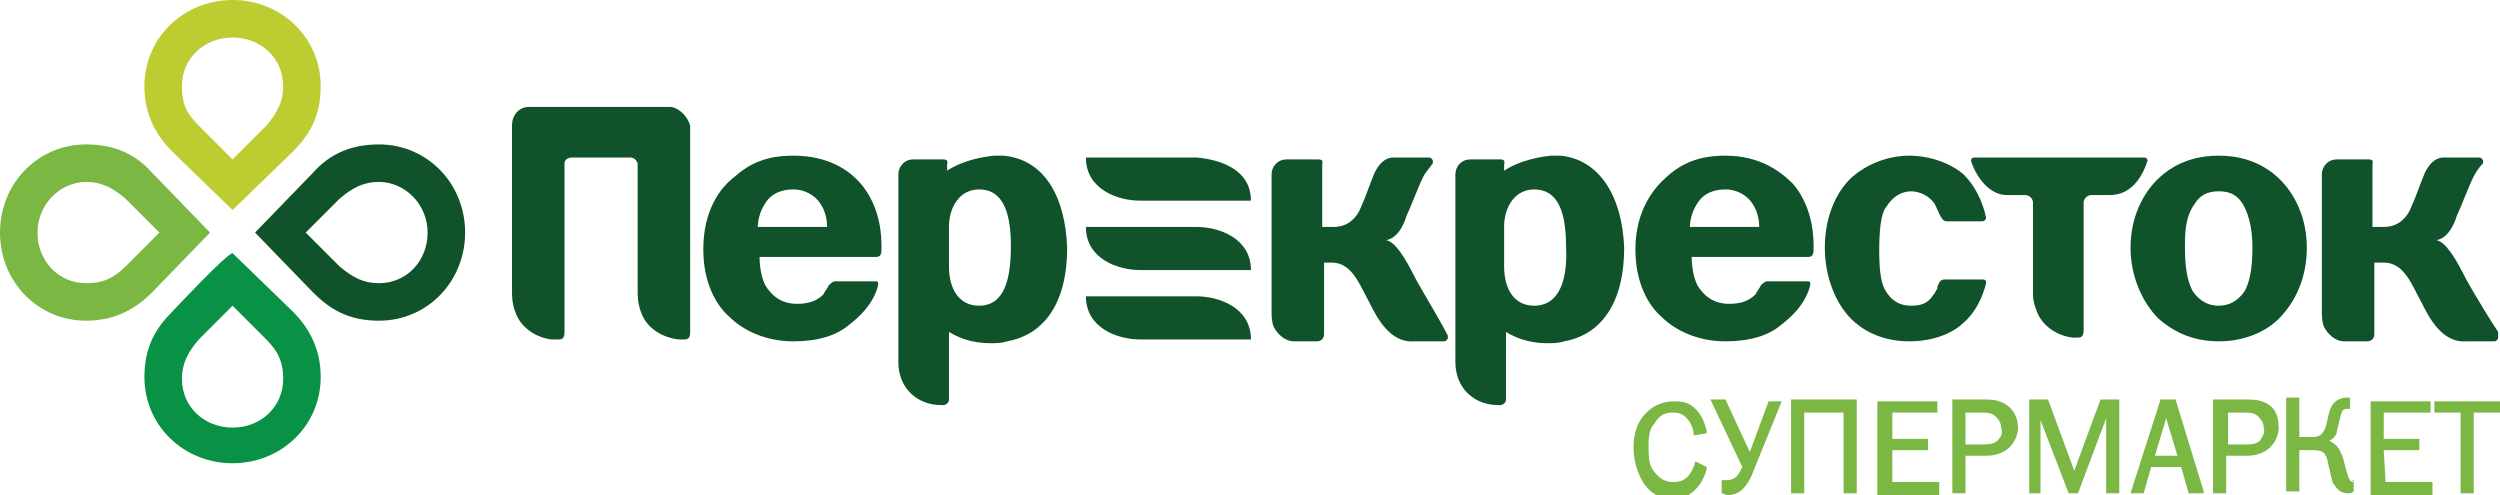 <?xml version="1.0" encoding="utf-8"?>
<!-- Generator: Adobe Illustrator 26.1.0, SVG Export Plug-In . SVG Version: 6.00 Build 0)  -->
<svg version="1.1" id="Layer_1" xmlns="http://www.w3.org/2000/svg" xmlns:xlink="http://www.w3.org/1999/xlink" x="0px" y="0px"
	 viewBox="0 0 133.3 26.4" style="enable-background:new 0 0 133.3 26.4;" xml:space="preserve">
<style type="text/css">
	.st0{fill-rule:evenodd;clip-rule:evenodd;fill:#10532A;}
	.st1{fill-rule:evenodd;clip-rule:evenodd;fill:#7AB743;}
	.st2{fill-rule:evenodd;clip-rule:evenodd;fill:#099146;}
	.st3{fill-rule:evenodd;clip-rule:evenodd;fill:#BDCD31;}
</style>
<g id="logo-perekrestok">
	<path class="st0" d="M20.2,7.7c-1.6,0-2.7,0.6-3.5,1.5l-3.1,3.2l3.1,3.2c0.9,0.9,1.9,1.5,3.5,1.5c2.6,0,4.6-2.1,4.6-4.7
		S22.8,7.7,20.2,7.7z M20.2,9.7c1.4,0,2.6,1.2,2.6,2.7s-1.1,2.7-2.6,2.7c-0.8,0-1.4-0.3-2.1-0.9l-1.8-1.8l1.8-1.8
		C18.8,10,19.4,9.7,20.2,9.7"/>
	<path class="st1" d="M4.6,7.7C2,7.7,0,9.8,0,12.4s2,4.7,4.6,4.7c1.6,0,2.7-0.7,3.5-1.5l3.1-3.2L8.1,9.2C7.3,8.3,6.2,7.7,4.6,7.7z
		 M4.6,9.7c0.8,0,1.4,0.3,2.1,0.9l1.8,1.8l-1.8,1.8c-0.7,0.7-1.3,0.9-2.1,0.9c-1.5,0-2.6-1.2-2.6-2.7S3.2,9.7,4.6,9.7"/>
	<path class="st2" d="M12.4,13.5c-0.3,0-3.2,3.1-3.2,3.1c-0.9,0.9-1.5,1.9-1.5,3.5c0,2.6,2.1,4.6,4.7,4.6s4.7-2,4.7-4.6
		c0-1.6-0.7-2.7-1.5-3.5L12.4,13.5L12.4,13.5z M12.4,16.3l1.8,1.8c0.7,0.7,0.9,1.3,0.9,2.1c0,1.5-1.2,2.6-2.7,2.6s-2.7-1.1-2.7-2.6
		c0-0.8,0.3-1.4,0.9-2.1L12.4,16.3L12.4,16.3z"/>
	<path class="st3" d="M12.4,0C9.8,0,7.7,2,7.7,4.6c0,1.6,0.7,2.7,1.5,3.5l3.2,3.1l3.2-3.1c0.9-0.9,1.5-1.9,1.5-3.5
		C17.1,2,15,0,12.4,0 M12.4,2c1.5,0,2.7,1.1,2.7,2.6c0,0.8-0.3,1.4-0.9,2.1l-1.8,1.8l-1.8-1.8C9.9,6,9.7,5.5,9.7,4.6
		C9.7,3.1,10.9,2,12.4,2z"/>
	<path class="st1" d="M127.1,24h1.9v-0.6h-1.9V22h2.5v-0.6h-3.2v5h3.3v-0.7h-2.5L127.1,24L127.1,24z M125.5,25.7
		c-0.2,0-0.2-0.1-0.3-0.3c-0.2-0.6-0.2-0.9-0.4-1.3c-0.1-0.2-0.2-0.4-0.6-0.6c0.2-0.1,0.4-0.3,0.4-0.5c0.1-0.4,0.2-0.9,0.3-1.1
		c0.1-0.1,0.2-0.1,0.2-0.1c0,0,0.1,0,0.1,0h0.1v-0.6l0,0c-0.1,0-0.1,0-0.2,0c-0.2,0-0.6,0.1-0.8,0.5c-0.2,0.4-0.2,1-0.4,1.3
		c-0.2,0.3-0.4,0.3-0.7,0.3h-0.6v-2.1h-0.7v5h0.7V24h0.6c0.3,0,0.7,0,0.8,0.3c0.1,0.1,0.1,0.3,0.2,0.7c0.1,0.3,0.1,0.7,0.3,0.9
		c0.2,0.3,0.4,0.4,0.7,0.4h0c0.1,0,0.2,0,0.3-0.1l0,0v-0.6l-0.1,0C125.6,25.7,125.5,25.7,125.5,25.7 M120.5,23.5
		c-0.2,0.2-0.6,0.2-0.8,0.2h-0.9V22h0.9c0.2,0,0.5,0,0.7,0.2c0.1,0.1,0.3,0.3,0.3,0.6C120.8,23.1,120.6,23.3,120.5,23.5 M121,21.6
		c-0.4-0.3-0.9-0.3-1.3-0.3h-1.7v5h0.7v-2h1c0.3,0,0.8,0,1.3-0.4c0.1-0.1,0.5-0.5,0.5-1.1S121.3,21.8,121,21.6 M114.9,24.3l0.6-2
		l0.6,2H114.9z M116,21.3h-0.8l-1.6,5h0.7l0.4-1.4h1.6l0.4,1.4h0.8l0-0.1L116,21.3z M110.6,25.1l-1.4-3.8h-1v5h0.6v-3.9l1.5,3.9h0.5
		l1.5-4v4h0.7v-5h-1L110.6,25.1L110.6,25.1z M106.5,23.5c-0.2,0.2-0.6,0.2-0.8,0.2h-0.9V22h0.9c0.2,0,0.5,0,0.7,0.2
		c0.1,0.1,0.3,0.3,0.3,0.6C106.8,23.1,106.7,23.3,106.5,23.5z M107,21.6c-0.4-0.3-0.9-0.3-1.2-0.3h-1.7v5h0.7v-2h1
		c0.3,0,0.8,0,1.3-0.4c0.1-0.1,0.5-0.5,0.5-1.1S107.3,21.8,107,21.6 M100.9,24h1.9v-0.6h-1.9V22h2.4v-0.6h-3.2v5h3.3v-0.7h-2.5V24z
		 M95.5,26.3h0.7V22h2.1v4.3H99v-5h-3.5V26.3z M93.3,24.1l-1.3-2.8h-0.8l1.7,3.6c-0.1,0.2-0.2,0.4-0.3,0.5c-0.1,0.1-0.3,0.2-0.5,0.2
		c-0.1,0-0.2,0-0.2,0l-0.1,0v0.7l0,0c0.1,0,0.2,0.1,0.3,0.1c0.3,0,0.6-0.1,0.8-0.3c0.3-0.3,0.5-0.7,0.6-1l1.5-3.7h-0.7L93.3,24.1
		L93.3,24.1z M133.3,22v-0.6h-3.5V22h1.4v4.3h0.7V22H133.3z M90.4,24.6c-0.1,0.4-0.3,0.7-0.4,0.8c-0.2,0.2-0.4,0.3-0.8,0.3
		c-0.6,0-0.9-0.4-1.1-0.7c-0.2-0.3-0.2-0.8-0.2-1.2c0-0.3,0-0.9,0.3-1.2c0.3-0.5,0.6-0.6,1-0.6c0.4,0,0.6,0.1,0.9,0.5
		c0.1,0.2,0.2,0.4,0.2,0.6l0,0.1h0.1l0.6-0.1v-0.1c-0.1-0.5-0.3-0.9-0.6-1.2c-0.4-0.4-0.8-0.4-1.2-0.4c-0.3,0-1,0.1-1.5,0.7
		c-0.2,0.2-0.6,0.7-0.6,1.8c0,0.6,0.2,1.3,0.5,1.8c0.5,0.8,1.2,0.9,1.6,0.9h0c0.4,0,0.8-0.1,1.2-0.5c0.3-0.3,0.5-0.7,0.6-1.1v-0.1
		L90.4,24.6L90.4,24.6L90.4,24.6z"/>
	<path class="st0" d="M52.2,16.3c-1,0-1.6-0.8-1.6-2.1v-2.1c0-1.1,0.6-2,1.6-2c1.1,0,1.7,0.9,1.7,3C53.9,14.8,53.6,16.3,52.2,16.3z
		 M53.5,8.3c-0.2,0-0.3,0-0.5,0c-1,0.1-1.9,0.4-2.5,0.8V8.8c0-0.1,0.1-0.3-0.2-0.3h-1.6c-0.5,0-0.8,0.4-0.8,0.8v10
		c0,1.4,1,2.3,2.3,2.3h0.1c0.1,0,0.3-0.1,0.3-0.3v-3.6c0.5,0.3,1.2,0.6,2.2,0.6c0.3,0,0.6,0,0.9-0.1c1.7-0.3,3.2-1.7,3.2-5
		C56.8,10.5,55.7,8.5,53.5,8.3z"/>
	<path class="st0" d="M119.7,15.5c-0.4,0.6-0.9,0.8-1.4,0.8c-0.5,0-1-0.2-1.4-0.8c-0.2-0.4-0.4-1-0.4-2.3c0-0.7,0-1.6,0.5-2.3
		c0.3-0.5,0.7-0.7,1.3-0.7s1,0.2,1.3,0.7c0.4,0.7,0.5,1.6,0.5,2.3C120.1,14.5,119.9,15.1,119.7,15.5 M118.3,8.3
		c-0.9,0-2.2,0.2-3.3,1.3c-0.4,0.4-1.4,1.6-1.4,3.6c0,1.5,0.6,2.9,1.5,3.8c0.7,0.6,1.7,1.2,3.2,1.2c1.5,0,2.6-0.6,3.2-1.2
		c0.9-0.9,1.5-2.2,1.5-3.8c0-2-1-3.2-1.4-3.6C120.5,8.5,119.2,8.3,118.3,8.3z"/>
	<path class="st0" d="M101.9,10.2c0.5,0,1,0.3,1.2,0.6c0.1,0.1,0.2,0.4,0.3,0.6c0.1,0.2,0.2,0.4,0.4,0.4h1.9c0.1,0,0.2-0.1,0.2-0.2
		c-0.2-0.9-0.6-1.7-1.2-2.3c-0.7-0.6-1.8-1-2.9-1c-1.2,0-2.3,0.5-3,1.1c-0.7,0.6-1.5,1.9-1.5,3.8c0,1.6,0.6,3,1.4,3.8
		c0.5,0.5,1.5,1.2,3.1,1.2c1.4,0,2.4-0.5,2.9-1c0.6-0.5,1-1.3,1.2-2.1c0-0.1,0-0.2-0.2-0.2h-2c-0.2,0-0.3,0.1-0.4,0.4c0,0,0,0,0,0.1
		v0c0,0,0,0,0,0c-0.1,0.1-0.1,0.2-0.2,0.3c-0.3,0.5-0.7,0.6-1.2,0.6c-0.4,0-0.9-0.1-1.3-0.7c-0.3-0.4-0.4-1.1-0.4-2.3
		c0-1.5,0.2-2.1,0.4-2.3C100.9,10.5,101.4,10.2,101.9,10.2"/>
	<path class="st0" d="M40.4,12.2c0-0.6,0.2-1.1,0.5-1.5c0.3-0.4,0.8-0.6,1.4-0.6c0.7,0,1.2,0.4,1.4,0.7c0.3,0.4,0.4,0.9,0.4,1.3
		H40.4z M42.3,8.3c-0.8,0-2,0.1-3.1,1.1c-0.8,0.6-1.7,1.8-1.7,3.9c0,1.8,0.7,3,1.4,3.6c0.7,0.7,1.9,1.3,3.4,1.3c1.3,0,2.3-0.3,3-0.9
		c0.5-0.4,1.2-1,1.5-2c0-0.1,0.1-0.3-0.1-0.3h-2.2c-0.1,0-0.3,0.2-0.3,0.2c-0.1,0.2-0.2,0.3-0.3,0.5c-0.3,0.3-0.7,0.5-1.4,0.5
		c-0.9,0-1.4-0.5-1.7-1c-0.2-0.4-0.3-1-0.3-1.5h6.2c0.3,0,0.3-0.2,0.3-0.5v-0.1c0-1.5-0.5-2.6-1.1-3.3C45.3,9.1,44.2,8.3,42.3,8.3"
		/>
	<path class="st0" d="M75.5,14.9c-0.6-1.2-1.1-2-1.6-2.1c0,0,0.7,0,1.1-1.3c0.2-0.4,0.6-1.5,0.9-2.1C76,9.2,76.2,9,76.4,8.7
		c0,0,0-0.1,0-0.1c0-0.1-0.1-0.2-0.2-0.2h-1.9c-0.5,0-0.8,0.4-1,0.8c-0.3,0.7-0.4,1.1-0.8,2c-0.2,0.4-0.6,0.9-1.4,0.9h-0.6V8.8
		c0-0.1,0.1-0.3-0.2-0.3h-1.7c-0.5,0-0.8,0.4-0.8,0.8v7.3c0,0.2,0,0.5,0.1,0.8c0.2,0.4,0.6,0.8,1.1,0.8h1.2c0.3,0,0.4-0.2,0.4-0.4
		v-3.8H71c1.1,0,1.5,1.2,2,2.1c0.4,0.8,1.1,2.2,2.4,2.1H77c0.1,0,0.2-0.1,0.2-0.2c0,0,0-0.1,0-0.1C76.8,17.1,76,15.8,75.5,14.9"/>
	<path class="st0" d="M35.8,5.7h-7.6c-0.5,0-0.9,0.4-0.9,1v8.8c0,0.3,0,0.7,0.2,1.2c0.3,0.8,1.1,1.3,1.9,1.4h0.4
		c0.2,0,0.3-0.1,0.3-0.4v-9c0-0.2,0.2-0.3,0.4-0.3h3.1c0.2,0,0.3,0.1,0.4,0.3v6.8c0,0.3,0,0.7,0.2,1.2c0.3,0.8,1.1,1.3,2,1.4h0.3
		c0.2,0,0.3-0.1,0.3-0.4v-11C36.7,6.3,36.3,5.8,35.8,5.7"/>
	<path class="st0" d="M114.5,8.6c0-0.1,0-0.2-0.2-0.2h-9c-0.2,0-0.2,0.1-0.2,0.2c0.3,0.9,1,1.8,1.9,1.8h1c0.2,0,0.4,0.2,0.4,0.4v4.9
		c0,0.4,0.1,0.6,0.2,0.9c0.3,0.8,1.1,1.3,1.9,1.4h0.3c0.2,0,0.3-0.1,0.3-0.4v-6.8c0-0.2,0.2-0.4,0.4-0.4h1
		C113.6,10.4,114.2,9.5,114.5,8.6z"/>
	<path class="st0" d="M133.2,17.7c-0.4-0.6-1.2-1.9-1.7-2.8c-0.6-1.2-1.1-2-1.6-2.1c0,0,0.7,0,1.1-1.3c0.2-0.4,0.6-1.5,0.9-2.1
		c0.1-0.2,0.3-0.5,0.5-0.7c0,0,0-0.1,0-0.1c0-0.1-0.1-0.2-0.2-0.2h-1.9c-0.5,0-0.8,0.4-1,0.8c-0.3,0.7-0.4,1.1-0.8,2
		c-0.2,0.4-0.6,0.9-1.4,0.9h-0.6V8.8c0-0.1,0.1-0.3-0.2-0.3h-1.7c-0.5,0-0.8,0.4-0.8,0.8v7.3c0,0.2,0,0.5,0.1,0.8
		c0.2,0.4,0.6,0.8,1.1,0.8h1.2c0.3,0,0.4-0.2,0.4-0.4v-3.8h0.5c1.1,0,1.5,1.2,2,2.1c0.4,0.8,1.1,2.2,2.4,2.1h1.5
		c0.1,0,0.2-0.1,0.2-0.2C133.2,17.8,133.2,17.8,133.2,17.7"/>
	<path class="st0" d="M81.8,16.3c-1,0-1.6-0.8-1.6-2.1v-2.1c0-1.1,0.6-2,1.6-2c1.1,0,1.7,0.9,1.7,3C83.6,14.8,83.2,16.3,81.8,16.3z
		 M83.2,8.3c-0.2,0-0.3,0-0.5,0c-1,0.1-1.9,0.4-2.5,0.8V8.8c0-0.1,0.1-0.3-0.2-0.3h-1.6c-0.5,0-0.8,0.4-0.8,0.8v10
		c0,1.4,1,2.3,2.3,2.3h0.1c0.1,0,0.3-0.1,0.3-0.3v-3.6c0.5,0.3,1.2,0.6,2.2,0.6c0.3,0,0.6,0,0.9-0.1c1.7-0.3,3.2-1.7,3.2-5
		C86.5,10.5,85.3,8.5,83.2,8.3z"/>
	<path class="st0" d="M90.1,12.2c0-0.6,0.2-1.1,0.5-1.5c0.3-0.4,0.8-0.6,1.4-0.6c0.7,0,1.2,0.4,1.4,0.7c0.3,0.4,0.4,0.9,0.4,1.3
		H90.1L90.1,12.2z M92,8.3c-0.8,0-2,0.1-3.1,1.1c-0.7,0.6-1.7,1.8-1.7,3.9c0,1.8,0.7,3,1.4,3.6c0.7,0.7,1.9,1.3,3.4,1.3
		c1.3,0,2.3-0.3,3-0.9c0.5-0.4,1.2-1,1.5-2c0-0.1,0.1-0.3-0.1-0.3h-2.2c-0.1,0-0.3,0.2-0.3,0.2c-0.1,0.2-0.2,0.3-0.3,0.5
		c-0.3,0.3-0.7,0.5-1.4,0.5c-0.9,0-1.4-0.5-1.7-1c-0.2-0.4-0.3-1-0.3-1.5h6.2c0.3,0,0.3-0.2,0.3-0.5v-0.1c0-1.5-0.5-2.6-1.1-3.3
		C94.9,9.1,93.8,8.3,92,8.3"/>
	<path class="st0" d="M63.8,8.4h-4.5l-1.4,0c0,1.7,1.7,2.3,2.9,2.3h4l1.9,0C66.7,9,65,8.5,63.8,8.4z"/>
	<path class="st0" d="M63.8,12.1h-5.9c0,1.7,1.7,2.3,2.9,2.3h4l1.9,0C66.7,12.7,65,12.1,63.8,12.1L63.8,12.1z"/>
	<path class="st0" d="M63.8,15.8h-5.9c0,1.7,1.7,2.3,2.9,2.3h4l1.9,0C66.7,16.4,65,15.8,63.8,15.8z"/>
</g>
</svg>
